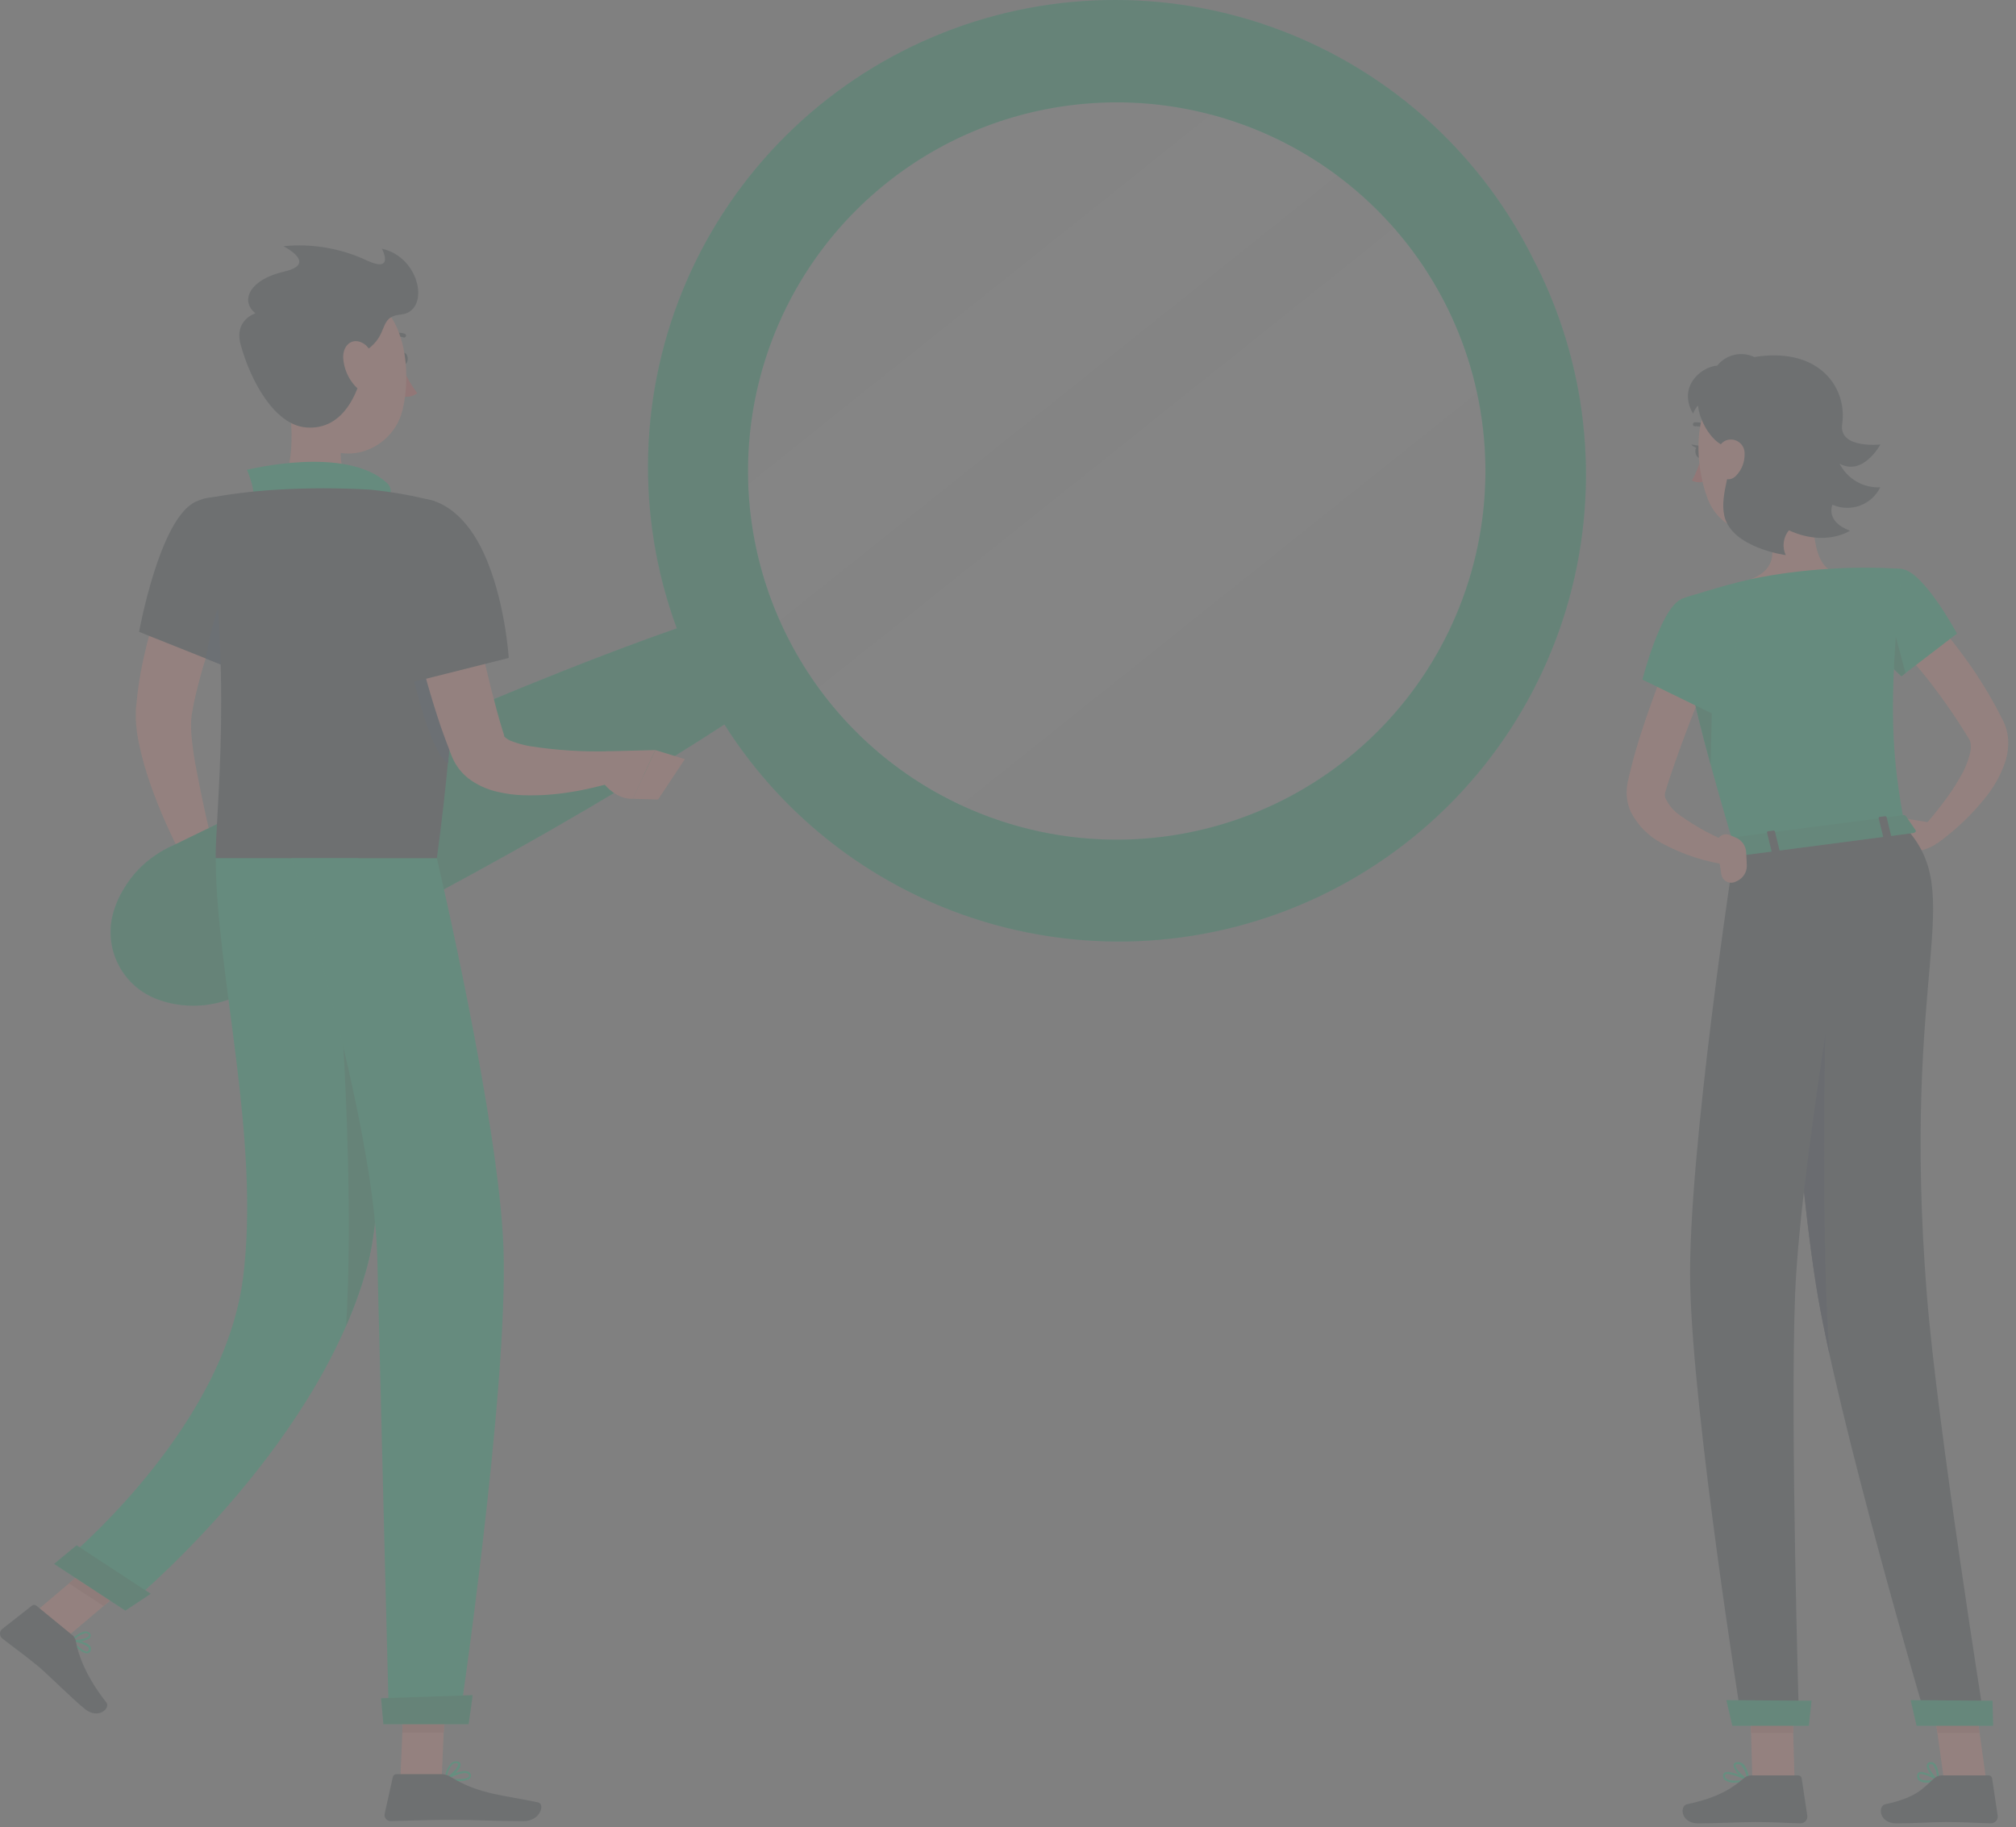 <svg width="182" height="165" viewBox="0 0 182 165" fill="none" xmlns="http://www.w3.org/2000/svg">
    <rect x="0" y="0" width="182" height="165" fill="#808080" stroke="none"/>
    <g opacity="0.2">
    <path d="M22.055 50.53C21.608 51.546 21.115 52.643 20.683 53.715C20.252 54.786 19.805 55.889 19.414 56.986C18.611 59.125 17.968 61.32 17.488 63.554L17.341 64.367L17.29 64.672C17.29 64.758 17.29 64.87 17.26 64.972C17.24 65.466 17.251 65.961 17.29 66.455C17.387 67.527 17.559 68.675 17.798 69.823C18.225 72.124 18.768 74.496 19.322 76.833L16.716 77.849C15.501 75.634 14.467 73.326 13.623 70.945C13.178 69.706 12.818 68.439 12.546 67.151C12.393 66.438 12.298 65.715 12.261 64.987C12.261 64.784 12.261 64.591 12.261 64.372C12.261 64.154 12.261 63.91 12.297 63.768L12.398 62.752C12.55 61.443 12.783 60.145 13.094 58.866C13.379 57.596 13.745 56.361 14.11 55.142C14.476 53.923 14.933 52.724 15.416 51.546C15.655 50.956 15.924 50.372 16.157 49.788C16.391 49.204 16.665 48.645 16.991 48.02L22.055 50.53Z" fill="#E4897B"/>
    <path d="M19.185 76.147L21.166 78.082L16.843 80.114C16.843 80.114 15.797 78.281 16.523 76.624L19.185 76.147Z" fill="#E4897B"/>
    <path d="M22.766 80.963L19.114 82.456L16.848 80.094L21.166 78.082L22.766 80.963Z" fill="#E4897B"/>
    <path opacity="0.4" d="M96.753 78.88C89.566 78.073 82.779 75.153 77.251 70.49C71.723 65.826 67.701 59.628 65.695 52.679C63.689 45.73 63.788 38.343 65.98 31.45C68.171 24.558 72.357 18.47 78.009 13.956C83.66 9.443 90.522 6.706 97.729 6.092C104.935 5.478 112.162 7.014 118.496 10.506C124.829 13.999 129.985 19.291 133.311 25.713C136.637 32.136 137.985 39.4 137.183 46.588C136.651 51.364 135.182 55.987 132.862 60.195C130.541 64.403 127.414 68.113 123.66 71.112C119.905 74.111 115.596 76.34 110.98 77.673C106.363 79.006 101.529 79.416 96.753 78.88Z" fill="#FAFAFA" fill-opacity="0.4"/>
    <path opacity="0.4" d="M123.361 13.716L67.738 58.16C67.504 57.651 67.275 57.144 67.062 56.636C65.668 53.319 64.776 49.812 64.415 46.232L112.46 7.844C116.405 9.16 120.092 11.147 123.361 13.716Z" fill="#FAFAFA" fill-opacity="0.2"/>
    <path opacity="0.4" d="M136.198 33.187L83.901 74.969C78.933 72.379 74.628 68.68 71.319 64.159L128.421 18.532C132.101 22.757 134.762 27.771 136.198 33.187Z" fill="#FAFAFA" fill-opacity="0.2"/>
    <path d="M138.641 23.851C133.938 14.095 125.66 6.524 115.525 2.706C105.39 -1.112 94.174 -0.883 84.203 3.346C74.233 7.574 66.271 15.476 61.969 25.416C57.668 35.355 57.356 46.569 61.099 56.732C57.705 57.921 54.353 59.196 51.02 60.511C46.215 62.418 41.453 64.409 36.736 66.485C32.022 68.573 27.328 70.701 22.68 72.927C20.349 74.019 18.047 75.172 15.726 76.289C14.518 76.808 13.424 77.559 12.505 78.499C12.008 79.019 11.57 79.594 11.2 80.211C10.748 80.941 10.405 81.733 10.184 82.563C9.802 84.058 9.967 85.64 10.65 87.023C11.333 88.407 12.488 89.501 13.907 90.106C14.695 90.437 15.527 90.652 16.376 90.746C17.093 90.828 17.818 90.828 18.535 90.746C19.839 90.588 21.099 90.176 22.243 89.532C24.544 88.369 26.861 87.246 29.147 86.053C33.718 83.721 38.29 81.288 42.806 78.819C47.322 76.35 51.843 73.765 56.252 71.113C59.3 69.269 62.379 67.384 65.396 65.413C71.19 74.56 80.281 81.128 90.786 83.754C101.29 86.381 112.402 84.866 121.82 79.523C131.237 74.179 138.238 65.418 141.372 55.053C144.505 44.689 143.531 33.517 138.652 23.851H138.641ZM115.549 72.378C109.645 75.292 103.011 76.39 96.483 75.533C89.956 74.676 83.829 71.903 78.877 67.565C73.926 63.226 70.372 57.517 68.665 51.158C66.959 44.8 67.175 38.078 69.289 31.843C71.402 25.608 75.316 20.14 80.537 16.13C85.758 12.119 92.051 9.747 98.62 9.313C105.189 8.879 111.739 10.402 117.442 13.691C123.146 16.979 127.746 21.885 130.661 27.788C132.597 31.707 133.742 35.971 134.03 40.333C134.319 44.696 133.745 49.072 132.341 53.213C130.938 57.354 128.733 61.178 125.851 64.466C122.97 67.754 119.469 70.443 115.549 72.378Z" fill="#00CF83"/>
    <path opacity="0.3" d="M138.641 23.851C133.938 14.095 125.66 6.524 115.525 2.706C105.39 -1.112 94.174 -0.883 84.203 3.346C74.233 7.574 66.271 15.476 61.969 25.416C57.668 35.355 57.356 46.569 61.099 56.732C57.705 57.921 54.353 59.196 51.02 60.511C46.215 62.418 41.453 64.409 36.736 66.485C32.022 68.573 27.328 70.701 22.68 72.927C20.349 74.019 18.047 75.172 15.726 76.289C14.518 76.808 13.424 77.559 12.505 78.499C12.008 79.019 11.57 79.594 11.2 80.211C10.748 80.941 10.405 81.733 10.184 82.563C9.802 84.058 9.967 85.64 10.65 87.023C11.333 88.407 12.488 89.501 13.907 90.106C14.695 90.437 15.527 90.652 16.376 90.746C17.093 90.828 17.818 90.828 18.535 90.746C19.839 90.588 21.099 90.176 22.243 89.532C24.544 88.369 26.861 87.246 29.147 86.053C33.718 83.721 38.29 81.288 42.806 78.819C47.322 76.35 51.843 73.765 56.252 71.113C59.3 69.269 62.379 67.384 65.396 65.413C71.19 74.56 80.281 81.128 90.786 83.754C101.29 86.381 112.402 84.866 121.82 79.523C131.237 74.179 138.238 65.418 141.372 55.053C144.505 44.689 143.531 33.517 138.652 23.851H138.641ZM115.549 72.378C109.645 75.292 103.011 76.39 96.483 75.533C89.956 74.676 83.829 71.903 78.877 67.565C73.926 63.226 70.372 57.517 68.665 51.158C66.959 44.8 67.175 38.078 69.289 31.843C71.402 25.608 75.316 20.14 80.537 16.13C85.758 12.119 92.051 9.747 98.62 9.313C105.189 8.879 111.739 10.402 117.442 13.691C123.146 16.979 127.746 21.885 130.661 27.788C132.597 31.707 133.742 35.971 134.03 40.333C134.319 44.696 133.745 49.072 132.341 53.213C130.938 57.354 128.733 61.178 125.851 64.466C122.97 67.754 119.469 70.443 115.549 72.378Z" fill="black"/>
    <path d="M36.096 32.39C36.096 32.69 36.253 32.933 36.451 32.933C36.649 32.933 36.807 32.69 36.807 32.39C36.807 32.09 36.649 31.846 36.451 31.846C36.253 31.846 36.096 32.111 36.096 32.39Z" fill="#263238"/>
    <path d="M36.238 32.934C36.597 33.853 37.081 34.72 37.675 35.509C37.47 35.656 37.235 35.756 36.986 35.803C36.738 35.849 36.483 35.841 36.238 35.778V32.934Z" fill="#DE5753"/>
    <path d="M35.044 30.718C35.016 30.719 34.988 30.712 34.963 30.7C34.937 30.688 34.915 30.67 34.897 30.647C34.871 30.609 34.86 30.561 34.868 30.515C34.875 30.468 34.9 30.427 34.938 30.398C35.161 30.229 35.423 30.116 35.7 30.069C35.977 30.022 36.261 30.043 36.528 30.129C36.552 30.136 36.574 30.147 36.593 30.163C36.613 30.179 36.628 30.198 36.64 30.221C36.651 30.243 36.657 30.267 36.658 30.292C36.66 30.317 36.656 30.341 36.647 30.365C36.638 30.388 36.624 30.409 36.607 30.427C36.589 30.444 36.568 30.458 36.545 30.467C36.522 30.476 36.497 30.48 36.472 30.478C36.447 30.477 36.423 30.471 36.401 30.459C36.188 30.394 35.964 30.381 35.745 30.421C35.527 30.461 35.322 30.552 35.146 30.688C35.116 30.708 35.081 30.719 35.044 30.718Z" fill="#263238"/>
    <path d="M25.834 34.651C26.342 37.378 26.901 42.382 24.991 44.206C24.991 44.206 25.738 46.974 30.813 46.974C36.4 46.974 33.474 44.206 33.474 44.206C30.427 43.474 30.513 41.219 31.041 39.095L25.834 34.651Z" fill="#E4897B"/>
    <path d="M22.71 45.643C23.315 44.703 22.299 42.422 22.299 42.422C22.299 42.422 31.28 40.162 34.953 43.632C35.715 44.348 34.871 45.404 34.871 45.404L22.71 45.643Z" fill="#00CF83"/>
    <path opacity="0.1" d="M22.71 45.643C23.315 44.703 22.299 42.422 22.299 42.422C22.299 42.422 31.28 40.162 34.953 43.632C35.715 44.348 34.871 45.404 34.871 45.404L22.71 45.643Z" fill="black"/>
    <path d="M7.852 149.286C7.38 149.286 6.623 148.499 6.4 148.204C6.39 148.19 6.385 148.173 6.385 148.156C6.385 148.138 6.39 148.122 6.4 148.107C6.408 148.093 6.42 148.081 6.434 148.073C6.448 148.065 6.464 148.061 6.481 148.062C6.537 148.062 7.781 148.173 8.122 148.615C8.159 148.662 8.185 148.716 8.199 148.774C8.213 148.832 8.214 148.892 8.203 148.951C8.198 149.026 8.171 149.099 8.123 149.158C8.076 149.217 8.011 149.26 7.939 149.281L7.852 149.286ZM6.674 148.27C7.045 148.697 7.639 149.179 7.893 149.118C7.893 149.118 7.995 149.093 8.025 148.93C8.032 148.896 8.031 148.861 8.022 148.828C8.013 148.795 7.997 148.764 7.974 148.737C7.598 148.452 7.145 148.286 6.674 148.26V148.27Z" fill="#00CF83"/>
    <path d="M6.729 148.26C6.638 148.269 6.546 148.269 6.455 148.26C6.439 148.258 6.424 148.253 6.411 148.243C6.398 148.233 6.389 148.219 6.384 148.204C6.377 148.19 6.373 148.174 6.373 148.158C6.373 148.142 6.377 148.127 6.384 148.112C6.419 148.082 7.166 147.305 7.73 147.305C7.798 147.303 7.865 147.316 7.927 147.342C7.989 147.368 8.045 147.408 8.091 147.457C8.141 147.499 8.176 147.558 8.189 147.622C8.202 147.687 8.192 147.754 8.162 147.813C8.015 148.097 7.237 148.26 6.729 148.26ZM6.663 148.082C7.171 148.082 7.908 147.924 8.03 147.701C8.03 147.701 8.065 147.635 7.984 147.554C7.954 147.521 7.918 147.496 7.878 147.48C7.838 147.463 7.794 147.455 7.75 147.457C7.334 147.553 6.955 147.77 6.663 148.082Z" fill="#00CF83"/>
    <path d="M41.373 160.817C40.988 160.814 40.604 160.779 40.225 160.71C40.207 160.707 40.19 160.697 40.178 160.682C40.166 160.667 40.159 160.648 40.159 160.629C40.157 160.612 40.159 160.594 40.166 160.577C40.173 160.561 40.185 160.547 40.2 160.538C40.256 160.507 41.556 159.761 42.181 159.933C42.239 159.946 42.294 159.971 42.342 160.006C42.39 160.041 42.43 160.085 42.461 160.136C42.5 160.193 42.522 160.26 42.522 160.329C42.522 160.399 42.5 160.466 42.461 160.522C42.313 160.751 41.851 160.817 41.373 160.817ZM40.515 160.578C41.206 160.68 42.151 160.675 42.323 160.431C42.349 160.401 42.369 160.345 42.323 160.238C42.285 160.175 42.223 160.129 42.151 160.111C41.754 160.009 40.967 160.345 40.515 160.578Z" fill="#00CF83"/>
    <path d="M40.246 160.715C40.229 160.72 40.211 160.72 40.195 160.715C40.181 160.706 40.17 160.693 40.163 160.678C40.157 160.662 40.156 160.645 40.159 160.629C40.194 160.1 40.397 159.596 40.738 159.191C40.807 159.132 40.889 159.088 40.976 159.062C41.064 159.037 41.156 159.031 41.246 159.044C41.49 159.044 41.561 159.191 41.577 159.288C41.642 159.71 40.754 160.517 40.301 160.72L40.246 160.715ZM41.155 159.191C41.043 159.191 40.935 159.23 40.85 159.303C40.563 159.624 40.385 160.028 40.342 160.456C40.799 160.177 41.409 159.547 41.358 159.293C41.358 159.293 41.358 159.207 41.185 159.191H41.155Z" fill="#00CF83"/>
    <path d="M36.142 160.624H39.875L40.246 151.983H36.512L36.142 160.624Z" fill="#E4897B"/>
    <path d="M2.895 145.791L6.014 147.833L12.902 142.017L9.778 139.969L2.895 145.791Z" fill="#E4897B"/>
    <path d="M6.526 147.64L3.285 144.983C3.228 144.936 3.156 144.911 3.082 144.911C3.008 144.911 2.936 144.936 2.879 144.983L0.207 147.081C0.142 147.133 0.09 147.198 0.054 147.272C0.019 147.347 0 147.428 0 147.511C0 147.593 0.019 147.675 0.054 147.749C0.09 147.823 0.142 147.888 0.207 147.94C1.355 148.849 1.959 149.235 3.387 150.404C4.266 151.12 6.435 153.314 7.659 154.305C8.883 155.295 10.006 154.229 9.599 153.716C7.776 151.404 7.06 149.428 6.851 148.204C6.815 147.983 6.7 147.782 6.526 147.64Z" fill="#263238"/>
    <path d="M39.85 160.192H35.786C35.712 160.192 35.64 160.218 35.582 160.264C35.524 160.31 35.483 160.374 35.466 160.446L34.729 163.763C34.711 163.844 34.711 163.927 34.729 164.008C34.748 164.088 34.784 164.163 34.836 164.227C34.888 164.291 34.954 164.343 35.029 164.378C35.103 164.413 35.185 164.43 35.268 164.429C36.736 164.403 38.859 164.317 40.708 164.317C42.867 164.317 44.736 164.434 47.266 164.434C48.79 164.434 49.227 162.884 48.582 162.747C45.666 162.107 43.279 162.041 40.759 160.482C40.489 160.303 40.174 160.202 39.85 160.192Z" fill="#263238"/>
    <path d="M17.636 45.318C14.4 46.842 12.556 57.052 12.556 57.052L20.465 60.207C21.623 57.38 22.559 54.467 23.264 51.495C24.351 46.791 20.948 43.743 17.636 45.318Z" fill="#263238"/>
    <path d="M21.832 51.074C19.876 53.055 18.982 56.936 18.591 59.46L20.486 60.217C21.61 57.471 22.527 54.643 23.229 51.759C23.061 50.682 22.645 50.251 21.832 51.074Z" fill="#203048"/>
    <path d="M39.215 45.247C39.215 45.247 43.187 49.737 39.438 77.504H19.48C19.343 74.456 21.268 59.496 18.311 45.059C20.517 44.631 22.749 44.349 24.991 44.216C27.817 44.048 30.649 44.048 33.475 44.216C35.412 44.411 37.331 44.755 39.215 45.247Z" fill="#263238"/>
    <path d="M41.038 56.026L37.676 50.23C37.026 52.934 36.761 55.717 36.888 58.495C36.98 60.486 38.803 67.862 40.444 68.939C40.88 64.649 41.078 60.338 41.038 56.026Z" fill="#203048"/>
    <path d="M41.506 49.214C42.014 51.683 42.522 54.213 43.065 56.692C43.609 59.171 44.172 61.66 44.828 64.062C44.995 64.657 45.153 65.266 45.336 65.835L45.473 66.272L45.539 66.491V66.465C45.503 66.419 45.463 66.414 45.493 66.465C45.702 66.693 45.969 66.86 46.265 66.948C46.746 67.126 47.24 67.264 47.744 67.359C50.145 67.74 52.577 67.898 55.008 67.832L55.49 70.595C54.81 70.814 54.175 70.971 53.504 71.128C52.834 71.286 52.173 71.418 51.498 71.52C50.1 71.752 48.682 71.848 47.266 71.804C46.479 71.783 45.696 71.681 44.929 71.499C43.955 71.286 43.039 70.861 42.247 70.255C41.73 69.837 41.303 69.319 40.993 68.731C40.911 68.578 40.84 68.406 40.774 68.258L40.683 68.02L40.495 67.512C40.236 66.867 40.022 66.231 39.789 65.597C38.93 63.057 38.214 60.491 37.584 57.931C36.954 55.371 36.411 52.816 35.959 50.19L41.506 49.214Z" fill="#E4897B"/>
    <path d="M34.231 47.97C33.18 51.378 37.442 61.543 37.442 61.543L45.93 59.409C45.93 59.409 45.605 54.126 43.67 49.936C40.754 43.616 35.491 43.88 34.231 47.97Z" fill="#263238"/>
    <path d="M54.936 67.832L59.163 67.725L57.131 72.124C57.131 72.124 55.409 72.353 53.997 70.031L52.508 68.253L54.22 67.913C54.456 67.863 54.696 67.836 54.936 67.832Z" fill="#E4897B"/>
    <path d="M61.83 68.543L59.412 72.19L57.131 72.124L59.163 67.725L61.83 68.543Z" fill="#E4897B"/>
    <path d="M40.245 151.983L40.053 156.438H36.319L36.512 151.983H40.245Z" fill="#CE6F64"/>
    <path d="M9.777 139.969L12.901 142.017L9.346 145.014L6.227 142.972L9.777 139.969Z" fill="#CE6F64"/>
    <path d="M26.068 31.745C26.291 35.438 26.235 37.617 28.1 39.512C30.904 42.372 35.471 40.68 36.354 36.972C37.152 33.65 36.654 28.164 33.037 26.69C32.239 26.368 31.372 26.254 30.518 26.359C29.664 26.463 28.85 26.784 28.154 27.289C27.457 27.794 26.9 28.468 26.535 29.247C26.17 30.027 26.01 30.886 26.068 31.745Z" fill="#E4897B"/>
    <path d="M21.72 31.095C22.639 34.463 24.803 38.343 27.602 38.592C31.077 38.897 32.647 35.306 33.104 31.598C35.187 30.17 34.094 28.601 36.182 28.402C38.864 28.148 38.006 23.241 34.475 22.454C34.475 22.454 35.659 24.664 33.175 23.546C30.813 22.423 28.188 21.968 25.586 22.23C25.586 22.23 28.756 23.815 25.657 24.521C22.558 25.227 21.634 27.137 23.061 28.291C23.061 28.296 21.116 28.88 21.72 31.095Z" fill="#263238"/>
    <path d="M30.985 32.359C31.053 33.277 31.423 34.147 32.037 34.833C32.85 35.732 33.698 35.174 33.84 34.081C33.972 33.101 33.703 31.45 32.707 30.952C31.712 30.454 30.919 31.252 30.985 32.359Z" fill="#E4897B"/>
    <path d="M32.357 77.503C32.357 77.503 35.994 103.842 33.129 114.398C28.588 131.11 11.225 145.217 11.225 145.217L5.338 141.356C5.338 141.356 20.125 129.444 21.934 115.449C23.559 102.887 19.48 87.693 19.48 77.498L32.357 77.503Z" fill="#00CF83"/>
    <path opacity="0.1" d="M32.357 77.503C32.357 77.503 35.994 103.842 33.129 114.398C28.588 131.11 11.225 145.217 11.225 145.217L5.338 141.356C5.338 141.356 20.125 129.444 21.934 115.449C23.559 102.887 19.48 87.693 19.48 77.498L32.357 77.503Z" fill="black"/>
    <path d="M33.861 92.56C32.892 91.451 31.827 90.431 30.676 89.512C31.296 98.061 31.803 110.725 31.24 119.722C31.998 117.997 32.629 116.22 33.129 114.403C34.526 109.247 34.379 100.342 33.861 92.56Z" fill="#00CF83"/>
    <path opacity="0.3" d="M33.861 92.56C32.892 91.451 31.827 90.431 30.676 89.512C31.296 98.061 31.803 110.725 31.24 119.722C31.998 117.997 32.629 116.22 33.129 114.403C34.526 109.247 34.379 100.342 33.861 92.56Z" fill="black"/>
    <path d="M13.598 143.901C13.623 143.901 11.317 145.425 11.317 145.425L4.886 141.209L6.918 139.527L13.598 143.901Z" fill="#00CF83"/>
    <path opacity="0.3" d="M13.598 143.901C13.623 143.901 11.317 145.425 11.317 145.425L4.886 141.209L6.918 139.527L13.598 143.901Z" fill="black"/>
    <path d="M39.438 77.503C39.438 77.503 45.056 101.328 45.452 112.711C45.9 125.472 41.444 155.575 41.444 155.575H35.12C35.12 155.575 34.343 125.238 34.064 113.616C33.754 100.942 26.317 77.503 26.317 77.503H39.438Z" fill="#00CF83"/>
    <path opacity="0.1" d="M39.438 77.503C39.438 77.503 45.056 101.328 45.452 112.711C45.9 125.472 41.444 155.575 41.444 155.575H35.12C35.12 155.575 34.343 125.238 34.064 113.616C33.754 100.942 26.317 77.503 26.317 77.503H39.438Z" fill="black"/>
    <path d="M42.659 153.06C42.689 153.06 42.303 155.681 42.303 155.681H34.613L34.404 153.34L42.659 153.06Z" fill="#00CF83"/>
    <path opacity="0.3" d="M42.659 153.06C42.689 153.06 42.303 155.681 42.303 155.681H34.613L34.404 153.34L42.659 153.06Z" fill="black"/>
    </g>
    <g opacity="0.2">
    <path d="M173.445 54.796C173.877 55.202 174.217 55.548 174.573 55.934C174.928 56.32 175.264 56.696 175.589 57.087C176.249 57.864 176.869 58.682 177.468 59.505C178.665 61.156 179.73 62.898 180.653 64.717L180.841 65.088C180.933 65.267 181.009 65.454 181.07 65.646C181.192 66.018 181.268 66.404 181.293 66.794C181.326 67.483 181.232 68.172 181.014 68.826C180.643 69.913 180.092 70.93 179.383 71.834C178.107 73.473 176.601 74.92 174.913 76.131L173.648 74.678C174.243 73.982 174.862 73.236 175.416 72.489C175.979 71.765 176.489 71.001 176.94 70.203C177.361 69.506 177.673 68.749 177.864 67.958C177.93 67.675 177.942 67.382 177.9 67.094C177.882 66.998 177.851 66.903 177.809 66.815C177.79 66.776 177.767 66.739 177.743 66.703L177.58 66.429C176.6 64.831 175.537 63.287 174.395 61.801C173.831 61.054 173.227 60.338 172.617 59.632C172.317 59.276 172.007 58.931 171.698 58.586C171.388 58.24 171.052 57.895 170.783 57.626L173.445 54.796Z" fill="#E4897B"/>
    <path d="M174.136 74.251L170.341 73.632L172.327 76.954C172.327 76.954 174.771 76.868 175.467 75.43L174.136 74.251Z" fill="#E4897B"/>
    <path d="M167.537 75.166L169.346 77.863L172.327 76.954L170.341 73.632L167.537 75.166Z" fill="#E4897B"/>
    <path d="M173.953 160.958C173.695 160.981 173.437 160.91 173.226 160.76C173.163 160.7 173.116 160.625 173.09 160.541C173.064 160.457 173.06 160.368 173.079 160.283C173.083 160.228 173.101 160.176 173.133 160.131C173.164 160.086 173.207 160.051 173.257 160.029C173.699 159.831 174.857 160.572 174.989 160.659C175.004 160.668 175.016 160.682 175.022 160.698C175.029 160.715 175.029 160.733 175.025 160.75C175.023 160.768 175.015 160.784 175.003 160.797C174.991 160.809 174.976 160.818 174.959 160.821C174.63 160.905 174.292 160.951 173.953 160.958ZM173.445 160.171C173.408 160.165 173.37 160.165 173.333 160.171C173.311 160.182 173.292 160.198 173.278 160.219C173.265 160.239 173.257 160.263 173.257 160.288C173.243 160.345 173.245 160.404 173.261 160.46C173.277 160.516 173.307 160.567 173.348 160.608C173.541 160.781 174.039 160.806 174.705 160.674C174.323 160.422 173.895 160.251 173.445 160.171Z" fill="#00CF83"/>
    <path d="M174.969 160.816H174.923C174.563 160.608 173.867 159.8 173.953 159.358C173.97 159.289 174.008 159.226 174.063 159.18C174.118 159.135 174.186 159.108 174.258 159.104C174.327 159.094 174.396 159.1 174.462 159.121C174.528 159.142 174.589 159.178 174.639 159.226C175.055 159.592 175.061 160.689 175.061 160.75C175.06 160.766 175.055 160.781 175.047 160.794C175.039 160.807 175.028 160.818 175.015 160.826L174.969 160.816ZM174.319 159.292H174.278C174.167 159.292 174.141 159.353 174.131 159.399C174.08 159.658 174.512 160.278 174.873 160.567C174.881 160.141 174.759 159.723 174.522 159.368C174.492 159.34 174.456 159.319 174.416 159.305C174.377 159.292 174.335 159.288 174.294 159.292H174.319Z" fill="#00CF83"/>
    <path d="M156.641 160.958C156.317 160.989 155.992 160.907 155.722 160.725C155.661 160.671 155.614 160.603 155.585 160.527C155.555 160.451 155.545 160.369 155.554 160.288C155.557 160.239 155.573 160.191 155.6 160.149C155.626 160.107 155.663 160.073 155.706 160.049C156.179 159.785 157.693 160.557 157.865 160.654C157.881 160.664 157.894 160.678 157.902 160.695C157.91 160.712 157.913 160.731 157.911 160.75C157.908 160.768 157.9 160.784 157.887 160.797C157.874 160.81 157.858 160.818 157.84 160.821C157.446 160.905 157.044 160.951 156.641 160.958ZM155.965 160.171C155.907 160.167 155.849 160.179 155.798 160.207C155.78 160.215 155.764 160.229 155.753 160.246C155.743 160.263 155.737 160.283 155.737 160.303C155.729 160.356 155.734 160.41 155.752 160.46C155.77 160.511 155.799 160.556 155.838 160.593C156.072 160.801 156.697 160.837 157.54 160.694C157.049 160.432 156.516 160.255 155.965 160.171Z" fill="#00CF83"/>
    <path d="M157.825 160.816H157.784C157.332 160.613 156.433 159.8 156.504 159.359C156.504 159.257 156.595 159.13 156.844 159.105C156.935 159.095 157.027 159.104 157.115 159.131C157.202 159.158 157.283 159.203 157.352 159.262C157.83 159.658 157.921 160.684 157.921 160.73C157.923 160.746 157.921 160.761 157.915 160.776C157.908 160.79 157.898 160.802 157.886 160.811C157.866 160.82 157.845 160.821 157.825 160.816ZM156.915 159.293H156.86C156.697 159.293 156.687 159.374 156.682 159.394C156.641 159.653 157.251 160.298 157.698 160.578C157.654 160.143 157.476 159.734 157.19 159.404C157.113 159.339 157.016 159.299 156.915 159.293Z" fill="#00CF83"/>
    <path d="M163.829 43.118C163.682 45.414 163.285 50.077 165.048 51.367C165.048 51.367 164.728 53.719 160.568 54.268C155.996 54.862 158.084 52.282 158.084 52.282C160.507 51.357 160.197 49.513 159.536 47.827L163.829 43.118Z" fill="#E4897B"/>
    <path d="M154.365 39.059C154.34 39.059 154.315 39.053 154.292 39.043C154.269 39.032 154.249 39.017 154.233 38.998C154.088 38.826 153.904 38.69 153.697 38.602C153.489 38.513 153.264 38.475 153.039 38.49C153.015 38.494 152.991 38.494 152.967 38.488C152.944 38.483 152.922 38.473 152.902 38.459C152.883 38.444 152.866 38.426 152.854 38.405C152.842 38.385 152.834 38.361 152.831 38.338C152.825 38.29 152.838 38.242 152.868 38.204C152.897 38.166 152.941 38.141 152.988 38.134C153.275 38.11 153.564 38.156 153.829 38.267C154.094 38.379 154.329 38.553 154.512 38.774C154.534 38.801 154.548 38.833 154.553 38.867C154.557 38.901 154.552 38.936 154.538 38.967C154.524 38.999 154.501 39.025 154.472 39.044C154.443 39.063 154.41 39.074 154.375 39.074L154.365 39.059Z" fill="#263238"/>
    <path d="M153.573 41.309C153.392 42.038 153.114 42.738 152.745 43.392C152.914 43.483 153.102 43.536 153.294 43.546C153.486 43.557 153.679 43.525 153.857 43.453L153.573 41.309Z" fill="#DE5753"/>
    <path d="M153.776 40.75C153.817 41.055 153.69 41.319 153.492 41.35C153.294 41.38 153.095 41.147 153.06 40.842C153.024 40.537 153.146 40.273 153.344 40.247C153.542 40.222 153.741 40.425 153.776 40.75Z" fill="#263238"/>
    <path d="M153.436 40.253L152.679 40.136C152.679 40.136 153.126 40.659 153.436 40.253Z" fill="#263238"/>
    <path d="M162.01 160.735H158.2L157.946 151.922H161.756L162.01 160.735Z" fill="#E4897B"/>
    <path d="M179.307 160.735H175.497L174.273 151.922H178.083L179.307 160.735Z" fill="#E4897B"/>
    <path d="M175.264 160.308H179.541C179.614 160.307 179.684 160.333 179.74 160.381C179.795 160.429 179.831 160.495 179.841 160.567L180.349 163.955C180.358 164.041 180.349 164.127 180.323 164.209C180.296 164.291 180.253 164.366 180.195 164.43C180.138 164.494 180.067 164.545 179.989 164.579C179.91 164.614 179.825 164.632 179.739 164.631C178.251 164.606 177.529 164.519 175.65 164.519C174.492 164.519 172.8 164.636 171.205 164.636C169.61 164.636 169.523 163.056 170.189 162.914C173.171 162.274 173.643 161.39 174.644 160.542C174.819 160.397 175.037 160.315 175.264 160.308Z" fill="#263238"/>
    <path d="M158.074 160.308H162.346C162.419 160.307 162.491 160.333 162.547 160.381C162.603 160.428 162.64 160.495 162.651 160.567L163.159 163.955C163.168 164.041 163.159 164.127 163.133 164.209C163.106 164.291 163.063 164.366 163.005 164.43C162.948 164.494 162.877 164.545 162.799 164.579C162.72 164.614 162.635 164.632 162.549 164.631C161.061 164.606 160.339 164.519 158.46 164.519C157.302 164.519 154.904 164.636 153.309 164.636C151.714 164.636 151.627 163.056 152.293 162.914C155.275 162.274 156.448 161.39 157.454 160.542C157.629 160.397 157.847 160.315 158.074 160.308Z" fill="#263238"/>
    <path d="M157.946 151.922L158.078 156.468H161.888L161.756 151.922H157.946Z" fill="#CE6F64"/>
    <path d="M178.083 151.922H174.273L174.908 156.468H178.713L178.083 151.922Z" fill="#CE6F64"/>
    <path d="M163.88 38.363C164.139 42.132 164.327 43.722 162.691 45.891C160.227 49.147 155.544 48.644 154.162 45.028C152.918 41.771 152.704 36.158 156.169 34.187C156.931 33.75 157.792 33.516 158.67 33.505C159.549 33.494 160.415 33.708 161.188 34.127C161.96 34.545 162.613 35.154 163.084 35.895C163.555 36.636 163.829 37.486 163.88 38.363Z" fill="#E4897B"/>
    <path d="M166.074 41.863C168.188 43.041 169.757 40.136 169.757 40.136C169.757 40.136 165.968 40.547 166.308 38.292C166.755 35.3 164.611 31.663 159.237 32.13C158.937 32.155 158.653 32.191 158.373 32.237C157.811 31.97 157.175 31.901 156.568 32.041C155.961 32.181 155.42 32.522 155.031 33.009C153.507 33.136 151.45 34.954 152.847 37.357C152.945 37.081 153.097 36.827 153.294 36.61C153.41 38.017 154.64 40.252 156.174 40.4C156.504 42.325 155.224 44.555 155.666 46.567C156.321 49.467 161.213 50.123 161.213 50.123C161.044 49.76 160.982 49.358 161.032 48.961C161.082 48.565 161.244 48.191 161.498 47.882C164.82 49.406 167.009 47.918 167.009 47.918C164.743 47.075 165.429 45.571 165.429 45.571C166.212 45.918 167.098 45.949 167.902 45.656C168.707 45.364 169.366 44.77 169.742 44.001C168.989 44.037 168.243 43.854 167.592 43.475C166.941 43.095 166.414 42.535 166.074 41.863Z" fill="#263238"/>
    <path d="M157.499 40.979C157.508 41.341 157.445 41.701 157.315 42.038C157.184 42.375 156.988 42.684 156.737 42.945C156.067 43.641 155.244 43.153 155.02 42.264C154.822 41.462 154.934 40.136 155.808 39.77C156 39.694 156.208 39.668 156.413 39.694C156.618 39.719 156.814 39.795 156.982 39.915C157.15 40.035 157.285 40.196 157.376 40.381C157.466 40.567 157.508 40.773 157.499 40.979Z" fill="#E4897B"/>
    <path d="M160.665 76.096C160.665 76.096 161.63 101.17 163.926 115.891C165.775 127.788 173.989 155.584 173.989 155.584H179.18C179.18 155.584 174.898 128.738 173.958 116.978C171.581 87.215 177.753 80.825 171.926 74.628L160.665 76.096Z" fill="#263238"/>
    <path d="M165.002 84.025C165.002 84.025 162.655 83.619 161.284 88.089C161.792 96.557 162.66 107.793 163.925 115.891C164.205 117.694 164.631 119.868 165.154 122.251C164.164 107.946 165.002 84.025 165.002 84.025Z" fill="#161F33"/>
    <path d="M156.616 76.624C156.616 76.624 152.339 104.364 152.588 115.972C152.847 128.046 157.271 155.594 157.271 155.594H162.417C162.417 155.594 161.604 128.763 162.056 116.906C162.564 103.978 167.842 75.166 167.842 75.166L156.616 76.624Z" fill="#263238"/>
    <path d="M179.932 155.828H173.028L172.49 153.511L179.881 153.562L179.932 155.828Z" fill="#00CF83"/>
    <path opacity="0.2" d="M179.932 155.828H173.028L172.49 153.511L179.881 153.562L179.932 155.828Z" fill="black"/>
    <path d="M171.667 51.372C173.653 51.565 176.67 57.209 176.67 57.209L171.657 61.054C171.657 61.054 167.506 57.412 167.999 55.365C168.512 53.236 169.762 51.194 171.667 51.372Z" fill="#00CF83"/>
    <path opacity="0.1" d="M171.667 51.372C173.653 51.565 176.67 57.209 176.67 57.209L171.657 61.054C171.657 61.054 167.506 57.412 167.999 55.365C168.512 53.236 169.762 51.194 171.667 51.372Z" fill="black"/>
    <path d="M170.169 53.8C169.662 53.664 169.138 53.606 168.614 53.628C168.348 54.183 168.141 54.766 167.999 55.365C167.492 57.397 171.657 61.054 171.657 61.054L172.028 60.77L170.169 53.8Z" fill="#00CF83"/>
    <path opacity="0.3" d="M170.169 53.8C169.662 53.664 169.138 53.606 168.614 53.628C168.348 54.183 168.141 54.766 167.999 55.365C167.492 57.397 171.657 61.054 171.657 61.054L172.028 60.77L170.169 53.8Z" fill="black"/>
    <path d="M154.914 59.22C153.466 62.883 151.942 66.606 150.728 70.279C150.647 70.513 150.581 70.736 150.51 70.965L150.337 71.529C150.29 71.695 150.29 71.871 150.337 72.037C150.624 72.672 151.079 73.216 151.653 73.611C153.171 74.701 154.826 75.587 156.575 76.248L156.118 78.117C153.966 77.834 151.886 77.155 149.981 76.116C148.809 75.49 147.854 74.522 147.243 73.342C146.892 72.588 146.771 71.747 146.893 70.924C146.904 70.823 146.921 70.723 146.944 70.624L146.994 70.411L147.081 70.025C147.142 69.766 147.203 69.517 147.269 69.263C147.777 67.231 148.427 65.301 149.113 63.386C149.798 61.471 150.515 59.581 151.322 57.696L154.914 59.22Z" fill="#E4897B"/>
    <path d="M151.831 54.08C151.831 54.08 150.114 54.948 156.616 76.624L171.947 74.622C170.87 68.415 170.362 64.57 171.667 51.372C169.469 51.215 167.262 51.215 165.063 51.372C162.723 51.508 160.395 51.814 158.099 52.287C155.158 52.942 151.831 54.08 151.831 54.08Z" fill="#00CF83"/>
    <path opacity="0.1" d="M151.831 54.08C151.831 54.08 150.114 54.948 156.616 76.624L171.947 74.622C170.87 68.415 170.362 64.57 171.667 51.372C169.469 51.215 167.262 51.215 165.063 51.372C162.723 51.508 160.395 51.814 158.099 52.287C155.158 52.942 151.831 54.08 151.831 54.08Z" fill="black"/>
    <path d="M172.058 73.693L172.937 74.968C173.003 75.069 172.891 75.191 172.719 75.217L156.641 77.32C156.504 77.32 156.377 77.284 156.357 77.198L156.042 75.841C156.016 75.75 156.128 75.653 156.28 75.633L171.804 73.601C171.851 73.594 171.899 73.598 171.943 73.614C171.987 73.63 172.027 73.657 172.058 73.693Z" fill="#00CF83"/>
    <path opacity="0.2" d="M172.058 73.693L172.937 74.968C173.003 75.069 172.891 75.191 172.719 75.217L156.641 77.32C156.504 77.32 156.377 77.284 156.357 77.198L156.042 75.841C156.016 75.75 156.128 75.653 156.28 75.633L171.804 73.601C171.851 73.594 171.899 73.598 171.943 73.614C171.987 73.63 172.027 73.657 172.058 73.693Z" fill="black"/>
    <path d="M170.199 75.699L170.616 75.643C170.697 75.643 170.753 75.582 170.743 75.532L170.316 73.774C170.3 73.744 170.274 73.721 170.242 73.708C170.211 73.695 170.176 73.693 170.143 73.703L169.727 73.754C169.64 73.754 169.584 73.815 169.6 73.871L170.026 75.623C170.037 75.679 170.118 75.71 170.199 75.699Z" fill="#263238"/>
    <path d="M160.121 77L160.537 76.944C160.619 76.944 160.68 76.883 160.664 76.832L160.238 75.075C160.221 75.045 160.195 75.021 160.164 75.008C160.133 74.994 160.098 74.991 160.065 74.998L159.648 75.054C159.567 75.054 159.506 75.115 159.521 75.166L159.948 76.924C159.958 77 160.04 77.03 160.121 77Z" fill="#263238"/>
    <path d="M152.547 61.435C152.968 63.396 153.563 65.88 154.431 69.025L154.619 61.054L152.547 61.435Z" fill="#00CF83"/>
    <path opacity="0.3" d="M152.547 61.435C152.968 63.396 153.563 65.88 154.431 69.025L154.619 61.054L152.547 61.435Z" fill="black"/>
    <path d="M151.83 54.08C149.925 54.847 148.274 61.364 148.274 61.364L154.827 64.554C154.827 64.554 157.992 56.584 156.575 55.029C155.158 53.475 154.025 53.201 151.83 54.08Z" fill="#00CF83"/>
    <path opacity="0.1" d="M151.83 54.08C149.925 54.847 148.274 61.364 148.274 61.364L154.827 64.554C154.827 64.554 157.992 56.584 156.575 55.029C155.158 53.475 154.025 53.201 151.83 54.08Z" fill="black"/>
    <path d="M163.295 155.828H156.392L155.854 153.511L163.539 153.562L163.295 155.828Z" fill="#00CF83"/>
    <path opacity="0.2" d="M163.295 155.828H156.392L155.854 153.511L163.539 153.562L163.295 155.828Z" fill="black"/>
    <path d="M156.682 75.618L156.128 75.389C155.992 75.334 155.843 75.316 155.698 75.336C155.552 75.357 155.415 75.415 155.299 75.506C155.184 75.597 155.094 75.717 155.04 75.853C154.986 75.99 154.968 76.138 154.99 76.284L155.391 78.93C155.411 79.063 155.459 79.189 155.533 79.301C155.607 79.412 155.705 79.506 155.82 79.575C155.935 79.644 156.063 79.686 156.196 79.7C156.33 79.713 156.464 79.696 156.59 79.651C156.792 79.578 156.98 79.474 157.149 79.342C157.333 79.189 157.478 78.996 157.573 78.777C157.669 78.558 157.711 78.32 157.698 78.082L157.642 76.984C157.632 76.688 157.536 76.401 157.365 76.158C157.195 75.915 156.957 75.728 156.682 75.618Z" fill="#E4897B"/>
    </g>
</svg> 